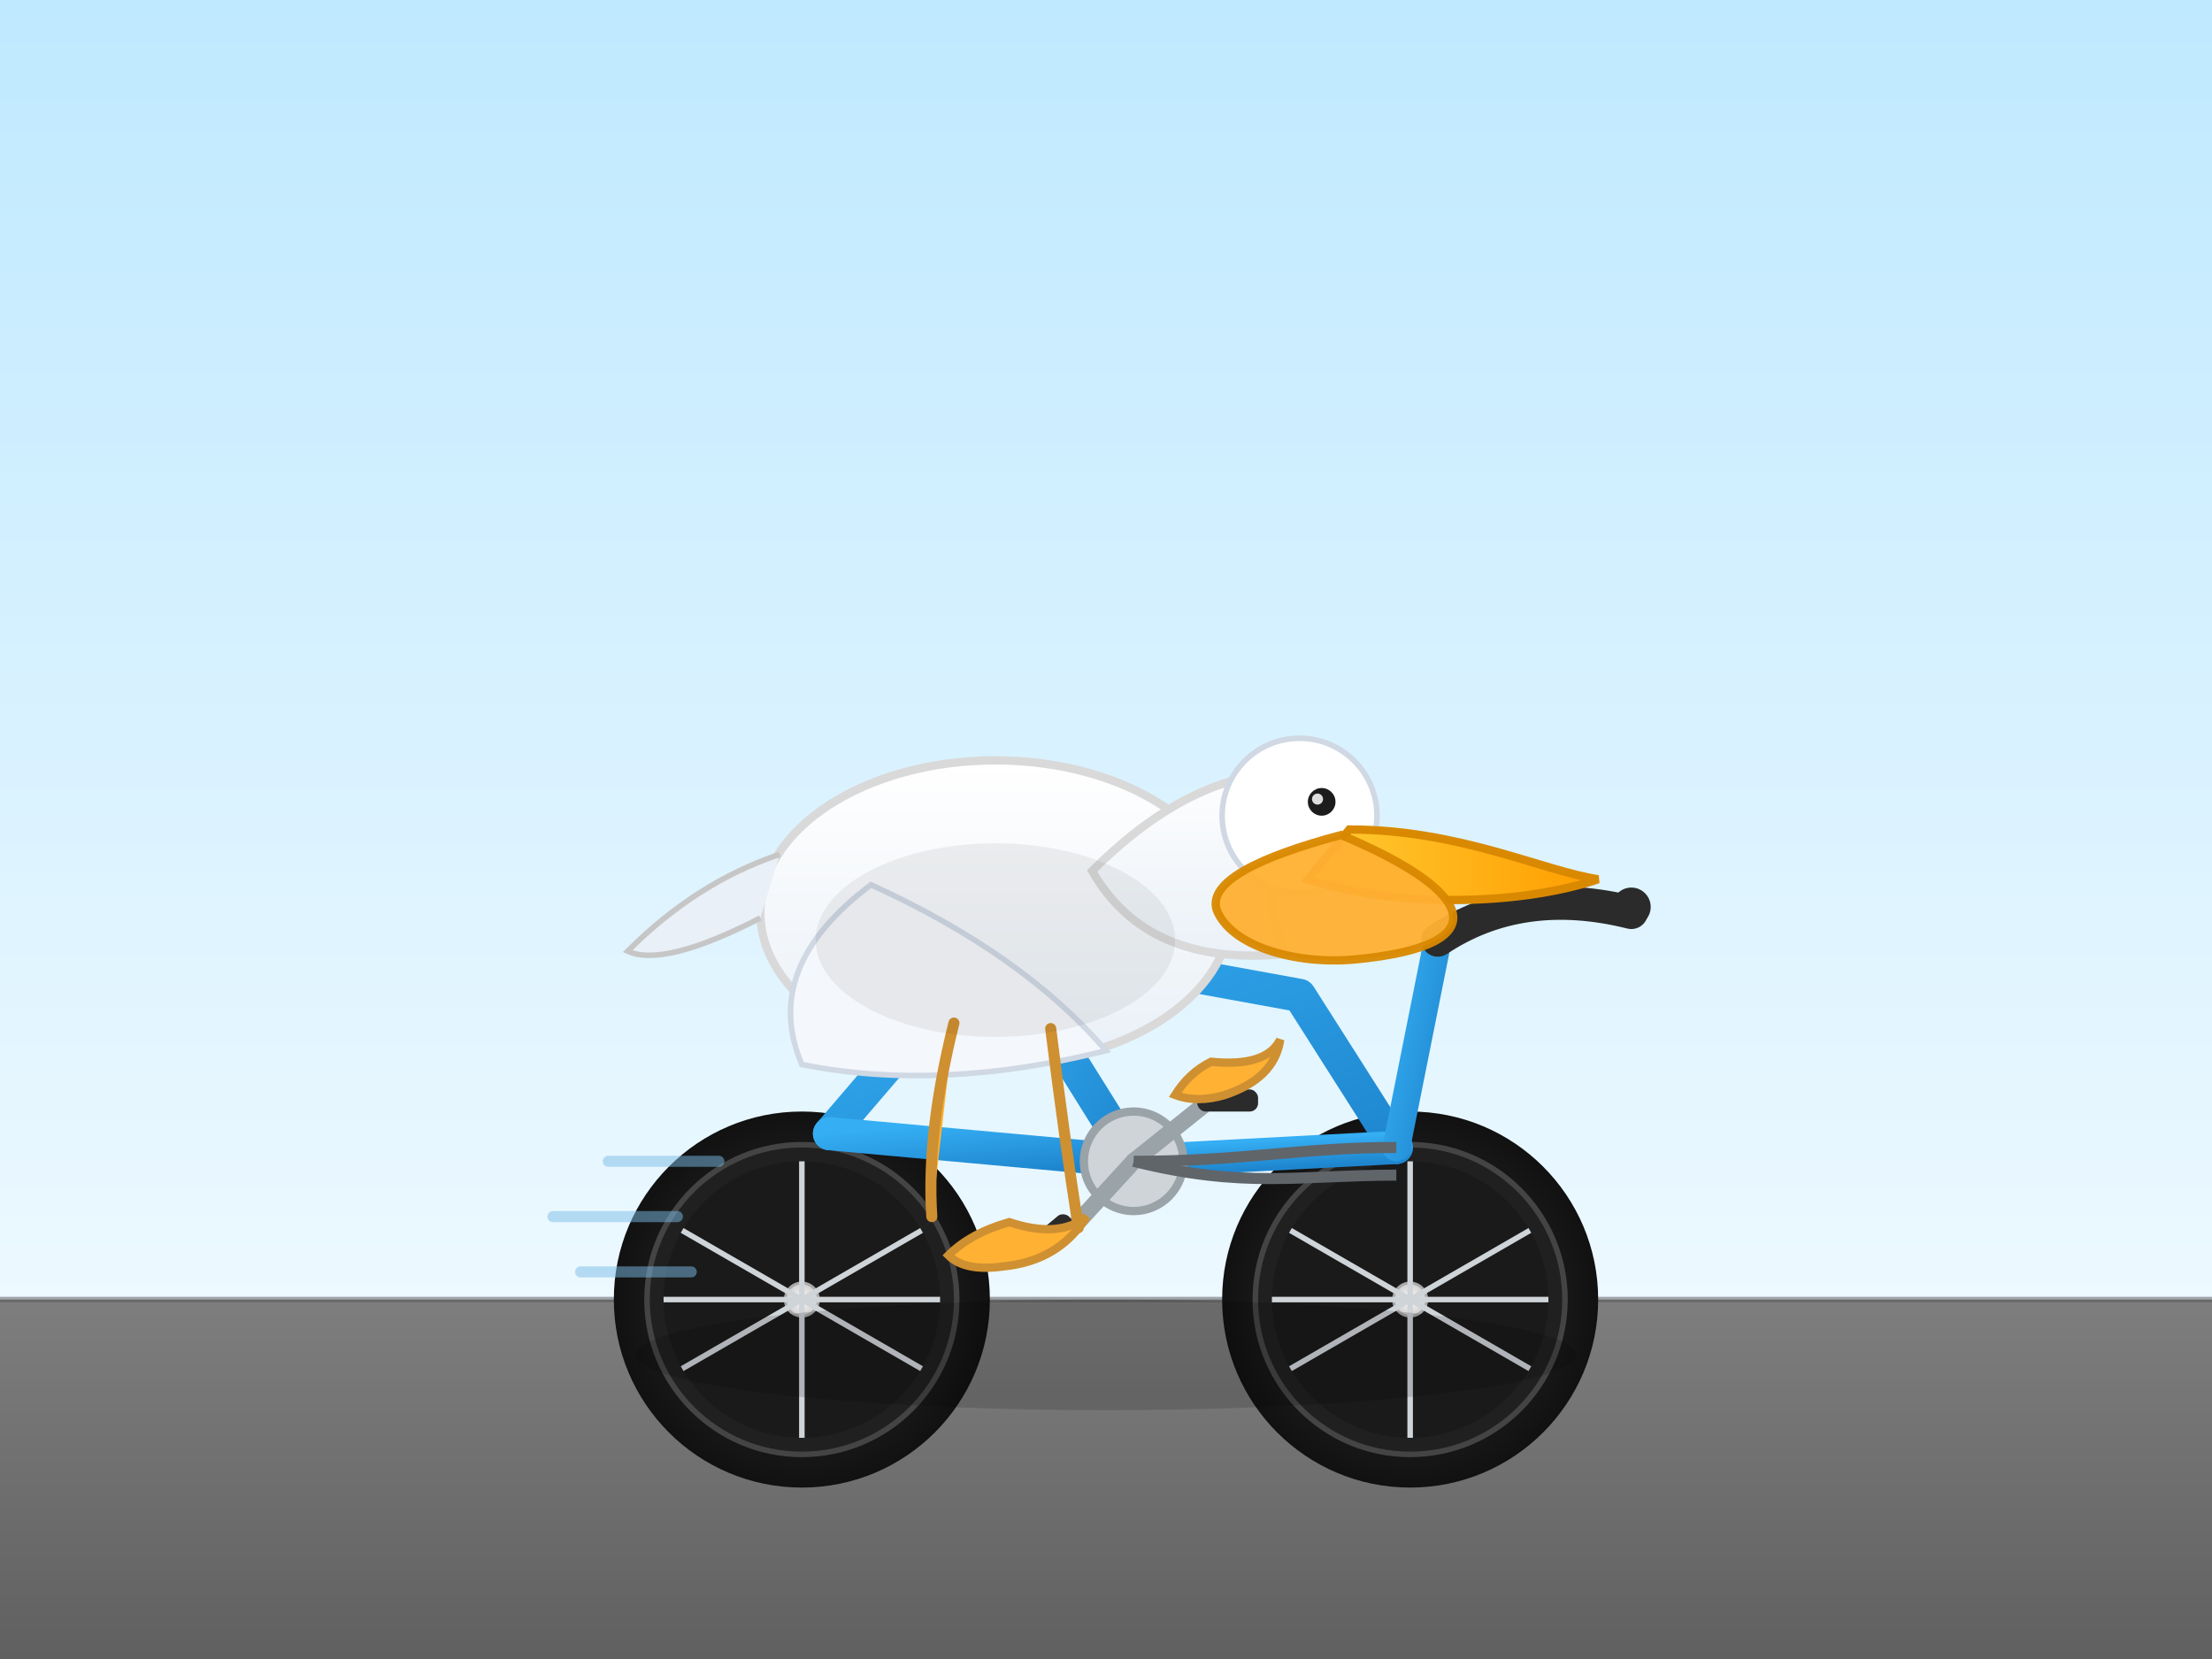 <svg xmlns="http://www.w3.org/2000/svg" viewBox="0 0 800 600" role="img" aria-label="Pelican riding a bicycle">
  <rect x="0" y="0" width="800" height="600" fill="#808080" stroke="none"/>
  <defs>
    <linearGradient id="sky" x1="0" y1="0" x2="0" y2="1">
      <stop offset="0%" stop-color="#bfe9ff"/>
      <stop offset="100%" stop-color="#f9fdff"/>
    </linearGradient>
    <linearGradient id="road" x1="0" y1="0" x2="0" y2="1">
      <stop offset="0%" stop-color="#7e7e7e"/>
      <stop offset="100%" stop-color="#606060"/>
    </linearGradient>
    <radialGradient id="tireShade" cx="50%" cy="50%" r="50%">
      <stop offset="0%" stop-color="#333"/>
      <stop offset="100%" stop-color="#111"/>
    </radialGradient>
    <radialGradient id="hub" cx="50%" cy="50%" r="50%">
      <stop offset="0%" stop-color="#fefefe"/>
      <stop offset="100%" stop-color="#cfcfcf"/>
    </radialGradient>
    <linearGradient id="frameGrad" x1="0" y1="0" x2="1" y2="1">
      <stop offset="0%" stop-color="#35aef3"/>
      <stop offset="100%" stop-color="#1e86cf"/>
    </linearGradient>
    <linearGradient id="feather" x1="0" y1="0" x2="0" y2="1">
      <stop offset="0%" stop-color="#ffffff"/>
      <stop offset="100%" stop-color="#e9f0f7"/>
    </linearGradient>
    <linearGradient id="beakGrad" x1="0" y1="0" x2="1" y2="0">
      <stop offset="0%" stop-color="#ffcc33"/>
      <stop offset="100%" stop-color="#ff9d00"/>
    </linearGradient>
  </defs>

  <rect width="100%" height="100%" fill="url(#sky)"/>
  <rect y="470" width="100%" height="130" fill="url(#road)"/>
  <line x1="0" y1="470" x2="800" y2="470" stroke="#555" stroke-width="2" opacity="0.5"/>

  <!-- Rear wheel -->
  <g transform="translate(290,470)">
    <circle r="68" fill="url(#tireShade)"/>
    <circle r="56" fill="#202020" stroke="#444" stroke-width="2"/>
    <circle r="50" fill="#1a1a1a"/>
    <circle r="6" fill="url(#hub)" stroke="#aaa" stroke-width="1"/>
    <g stroke="#cfd4d8" stroke-width="2">
      <line x1="0" y1="0" x2="0" y2="-50"/>
      <line x1="0" y1="0" x2="43.3" y2="-25"/>
      <line x1="0" y1="0" x2="50" y2="0"/>
      <line x1="0" y1="0" x2="43.3" y2="25"/>
      <line x1="0" y1="0" x2="0" y2="50"/>
      <line x1="0" y1="0" x2="-43.3" y2="25"/>
      <line x1="0" y1="0" x2="-50" y2="0"/>
      <line x1="0" y1="0" x2="-43.3" y2="-25"/>
    </g>
  </g>

  <!-- Front wheel -->
  <g transform="translate(510,470)">
    <circle r="68" fill="url(#tireShade)"/>
    <circle r="56" fill="#202020" stroke="#444" stroke-width="2"/>
    <circle r="50" fill="#1a1a1a"/>
    <circle r="6" fill="url(#hub)" stroke="#aaa" stroke-width="1"/>
    <g stroke="#cfd4d8" stroke-width="2">
      <line x1="0" y1="0" x2="0" y2="-50"/>
      <line x1="0" y1="0" x2="43.3" y2="-25"/>
      <line x1="0" y1="0" x2="50" y2="0"/>
      <line x1="0" y1="0" x2="43.3" y2="25"/>
      <line x1="0" y1="0" x2="0" y2="50"/>
      <line x1="0" y1="0" x2="-43.3" y2="25"/>
      <line x1="0" y1="0" x2="-50" y2="0"/>
      <line x1="0" y1="0" x2="-43.3" y2="-25"/>
    </g>
  </g>

  <!-- Bike frame -->
  <g>
    <path d="M300 410 L360 340 L470 360 L505 415" fill="none" stroke="url(#frameGrad)" stroke-width="12" stroke-linecap="round" stroke-linejoin="round"/>
    <line x1="360" y1="340" x2="410" y2="420" stroke="url(#frameGrad)" stroke-width="12" stroke-linecap="round"/>
    <line x1="300" y1="410" x2="410" y2="420" stroke="url(#frameGrad)" stroke-width="12" stroke-linecap="round"/>
    <line x1="410" y1="420" x2="505" y2="415" stroke="url(#frameGrad)" stroke-width="12" stroke-linecap="round"/>
    <!-- seat tube and seat -->
    <line x1="360" y1="340" x2="350" y2="300" stroke="url(#frameGrad)" stroke-width="10" stroke-linecap="round"/>
    <rect x="325" y="285" width="60" height="18" rx="9" fill="#2b2b2b"/>
    <!-- handlebars and fork -->
    <line x1="505" y1="415" x2="520" y2="340" stroke="url(#frameGrad)" stroke-width="10" stroke-linecap="round"/>
    <path d="M520 340 q30 -20 70 -10" fill="none" stroke="#2b2b2b" stroke-width="12" stroke-linecap="round"/>
    <circle cx="590" cy="328" r="7" fill="#2b2b2b"/>
    <!-- pedals and crank -->
    <circle cx="410" cy="420" r="18" fill="#cfd4d8" stroke="#9aa3a8" stroke-width="3"/>
    <line x1="410" y1="420" x2="435" y2="400" stroke="#9aa3a8" stroke-width="6" stroke-linecap="round"/>
    <line x1="410" y1="420" x2="388" y2="444" stroke="#9aa3a8" stroke-width="6" stroke-linecap="round"/>
    <rect x="433" y="394" width="22" height="8" rx="3" fill="#2b2b2b"/>
    <rect x="368" y="444" width="22" height="8" rx="3" fill="#2b2b2b" transform="rotate(-40 379 448)"/>
    <!-- chain -->
    <path d="M410 420 C 450 420, 470 415, 505 415" fill="none" stroke="#60656a" stroke-width="4"/>
    <path d="M410 420 C 450 430, 470 425, 505 425" fill="none" stroke="#60656a" stroke-width="4"/>
  </g>

  <!-- Pelican -->
  <g transform="translate(0,-10)">
    <!-- body -->
    <ellipse cx="360" cy="340" rx="85" ry="55" fill="url(#feather)" stroke="#d9d9d9" stroke-width="3"/>
    <!-- wing -->
    <path d="M315 330 q-40 30 -25 65 q50 10 110 -5 q-30 -35 -85 -60z" fill="#f4f7fb" stroke="#cfd8e3" stroke-width="2"/>
    <!-- tail -->
    <path d="M275 342 q-35 18 -48 12 q25 -25 55 -35" fill="#e9f0f7" stroke="#c6c6c6" stroke-width="2"/>
    <!-- neck -->
    <path d="M395 325 q40 -40 80 -35 q-25 30 -10 65 q-50 5 -70 -30z" fill="url(#feather)" stroke="#d9d9d9" stroke-width="3"/>
    <!-- head -->
    <circle cx="470" cy="305" r="28" fill="#ffffff" stroke="#cfd8e3" stroke-width="2"/>
    <!-- eye -->
    <circle cx="478" cy="300" r="5" fill="#1c1c1c"/>
    <circle cx="476.5" cy="299" r="2" fill="#ffffff" opacity="0.85"/>
    <!-- beak upper -->
    <path d="M488 310 c 40 0 70 15 90 18 c -30 10 -75 10 -105 0 z" fill="url(#beakGrad)" stroke="#d98900" stroke-width="3"/>
    <!-- pouch lower -->
    <path d="M485 312 c 48 20 58 40 5 45 c -22 2 -45 -5 -50 -18 c -3 -10 15 -19 45 -27z" fill="#ffb133" stroke="#d98900" stroke-width="3" opacity="0.95"/>
    <!-- legs -->
    <g fill="#ffb133" stroke="#cf9031" stroke-width="4" stroke-linecap="round">
      <path d="M345 380 q-10 40 -8 70" />
      <path d="M380 382 q5 40 10 72" />
    </g>
    <!-- feet on pedals -->
    <g fill="#ffb133" stroke="#cf9031" stroke-width="3">
      <path d="M365 452 q18 6 28 -2 q-10 16 -30 18 q-14 2 -20 -4 q8 -8 22 -12z" />
      <path d="M438 394 q20 2 25 -8 q-2 14 -20 20 q-10 3 -18 0 q5 -8 13 -12z" />
    </g>
    <!-- subtle belly shading -->
    <ellipse cx="360" cy="350" rx="65" ry="35" fill="#000" opacity="0.06"/>
  </g>

  <!-- motion lines -->
  <g stroke="#7abbe6" stroke-width="4" stroke-linecap="round" opacity="0.5">
    <line x1="210" y1="460" x2="250" y2="460"/>
    <line x1="200" y1="440" x2="245" y2="440"/>
    <line x1="220" y1="420" x2="260" y2="420"/>
  </g>

  <!-- shadow -->
  <ellipse cx="400" cy="490" rx="170" ry="20" fill="#000" opacity="0.15"/>
</svg>
